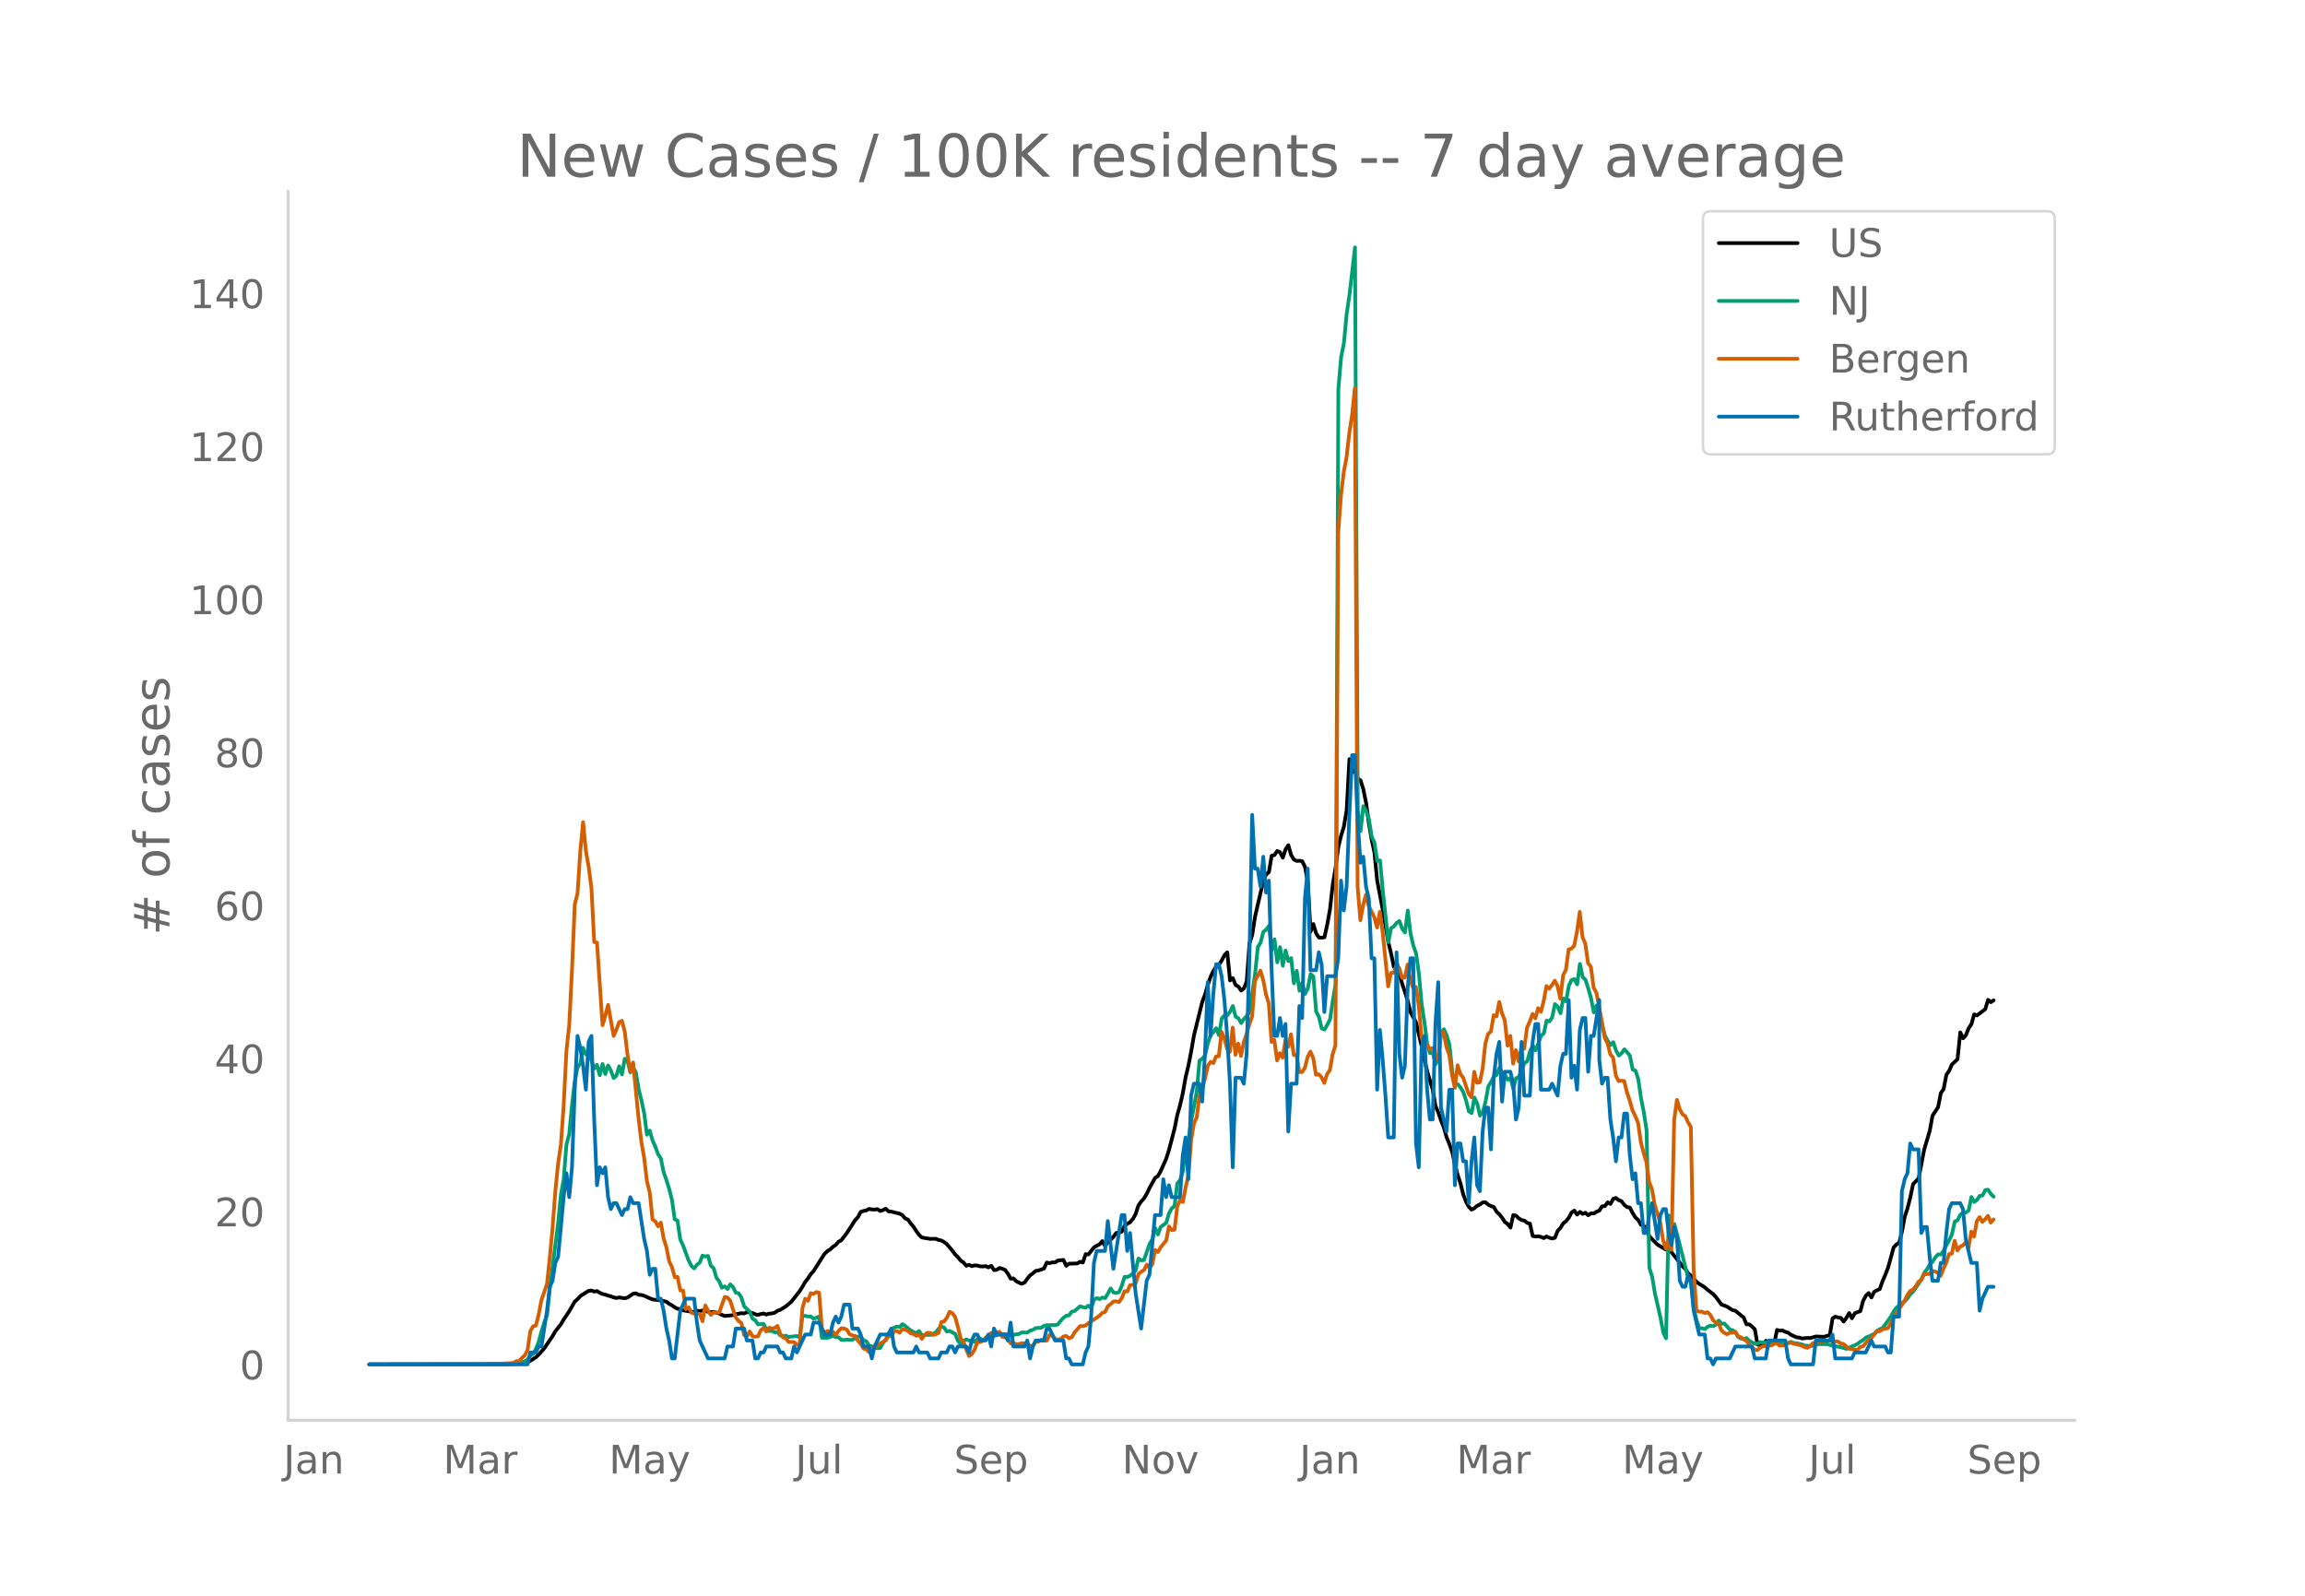 <svg height="864" viewBox="0 0 936 648" width="1248" xmlns="http://www.w3.org/2000/svg" xmlns:xlink="http://www.w3.org/1999/xlink"><defs><style>*{stroke-linecap:butt;stroke-linejoin:round}</style></defs><g id="figure_1"><path d="M0 648h936V0H0z" style="fill:#fff" id="patch_1"/><g id="axes_1"><path d="M117 576.72h725.4V77.76H117z" style="fill:none" id="patch_2"/><path clip-path="url(#p61abce3e0b)" d="m149.973 554.04 54.109-.087 5.636-.247 3.382-.327 1.127-.297 1.128-.493 2.254-1.474 1.127-1.061 2.255-2.51 3.382-4.985 1.127-1.968 2.255-2.841 1.127-1.904 2.254-3.383 2.255-3.925 1.127-.96 1.127-1.277 2.255-1.45 1.127-.674 1.128-.156 1.127.457 1.127-.207 1.127.696 1.128.493 1.127.242 1.127.417 1.127.266 1.128.45 1.127.244 1.127-.22 2.255.322 1.127-.293 2.255-1.52 1.127-.19 1.127.568 1.127.117 1.128.308 3.382 1.504 2.254.248 1.127.127 2.255.531 1.127.855 1.127.623 1.128.788 1.127.587 1.127.19 1.128.455 4.509.736 1.127-.57 1.127.18 1.127-.26 1.128.166 1.127.33 1.127.187 1.128-.137 2.254.65 1.127.585 1.128.436 3.381-.336 1.128-.378 2.254-.424 1.128.12 1.127-.562 1.127.12 1.127.272 1.128.5 1.127.268 1.127-.388 1.127-.214 1.128.435 1.127-.381 1.127-.07 1.128-.258 1.127-.822 1.127-.38 2.255-1.38 2.254-1.884 3.382-4.31 1.127-1.773 1.128-1.987 1.127-1.39 1.127-1.775 1.127-1.221 4.51-7.077 1.127-1.043 1.127-.71 1.127-1.059 1.128-.77 1.127-1.282 1.127-.586 2.255-2.946 3.381-5.249 1.128-1.202 1.127-2.136 1.127-.365 1.128-.234 1.127-.605 1.127.228 1.127.043 1.128-.188 1.127.768 1.127-.352 1.127-.585 1.128 1.09 1.127.095 3.382.836 1.127.6 1.127 1.345 1.128.463 1.127 1.582 1.127 1.294 1.127 1.766 1.128 1.547 1.127 1.072 3.382.57 2.254-.049 1.128.467 1.127.227 1.127.608 1.127.858 2.255 2.675 1.127 1.523 1.128 1.087 1.127 1.413 1.127.773 1.127 1.326 1.128-.39 1.127.548 1.127-.312 1.127.056 1.128.334 1.127.056 1.127-.148 1.128.53 1.127-.658 1.127 1.74 1.127-.105 1.128-.75 1.127.32 1.127.464 1.127 1.53 1.128 2.044 1.127-.12 1.127 1.127 1.128.613 1.127.426 1.127-.452 1.127-1.585 1.128-1.39 1.127-.803 1.127-.98 1.127-.179 2.255-.773 1.127-2.444 1.128.247 1.127-.308 1.127.014 1.127-.77 2.255-.247 1.127 2.38 1.127-.853 3.382-.098 1.128-.688 1.127.303 1.127-3.389 1.127.113 2.255-2.83 1.127-.727 1.127-.524 1.128-1.314 1.127 1.947 1.127-1.56 1.128-.924 1.127-1.214 1.127-1.555 1.127-.15 1.128-.42 1.127-2.356 1.127-.84 1.127-.592 1.128-1.322 1.127-2.006 1.127-3.492 1.128-1.6 1.127-1.245 1.127-1.865 1.127-2.386 2.255-4.073 1.127-.76 1.127-1.96 2.255-5.057 1.127-3.543 2.255-8.606 1.127-5.643 1.127-3.952 1.128-4.929 1.127-6.402 1.127-4.706 1.127-5.721 1.128-6.583 3.382-13.659 1.127-2.96 1.127-3.976 1.127-3.226 1.128-2.349 1.127-1.744 1.127-.759 1.127-1.766 1.128-2.195 1.127-1.124 1.127 11.43 1.128-.943 1.127 2.776 1.127.631 1.127 1.619 1.128-.862 1.127-2.783 1.127-15.52 1.127-3.452 1.128-7.344 3.382-14.627 1.127-2.508 1.127-1.012 1.127-6.647 1.128-.247 1.127-1.663 1.127.492 1.127 2.24 1.128-3.396 1.127-1.689 1.127 3.966 1.128 1.843 1.127.583 1.127-.086 1.127.205 1.128 2.308 1.127 5.978 1.127 20.322 1.127-3.105 1.128 3.763 1.127 1.691 1.127.083 1.128-.16 1.127-5.074 1.127-6.265 1.127-10.11 1.128-6.72 1.127-8.496 1.127-4.596 1.127-3.654 1.128-6.67 1.127-20.764 1.127 5.368 1.128-.88 1.127 3.45 1.127.681 1.127 3.604 1.128 5.52 1.127 8.239 1.127 6.725 1.127 5.167 1.128 11.52 2.254 11.75 2.255 13.163 1.127 4.636 1.127 5.466 1.128-2.089 1.127 4.91 1.127 4.02 1.127 3.287 1.128 3.645 1.127 4.614 2.255 4.14 2.254 9.598 1.127 5.482 1.128 4.75 2.254 7.488 1.127 6.61 1.128 2.551 1.127 3.41 1.127 2.704 1.128 4.04 1.127 2.745 1.127 3.178 1.127 5.1 1.128 4.308 1.127 3.356 1.127 4.578 1.127 2.923 1.128 2.02 1.127 1.163 1.127-.567 1.128-.997 1.127-.546 1.127-.823 1.127-.042 1.128.953 1.127.578 1.127.375 1.127 1.93 1.128 1.025 1.127 1.434 1.127 1.707 1.128.823 1.127 1.467 1.127-5.115 1.127.236 1.128 1.138 1.127.662 1.127.207 1.127.95 1.128.281 1.127 5.052 1.127.185 1.128-.1 1.127.26 1.127.479 1.127-.659 1.128.514 1.127.33 1.127-.299 1.127-2.836 1.128-1.17 1.127-1.876 1.127-.849 1.128-1.396 1.127-2.167 1.127-.742 1.127 1.618 1.128-1.092 1.127.8 1.127-.466 1.127 1.04 1.128-.791 1.127.035 1.127-.697 1.128-.441 1.127-1.758 1.127-.084 1.127-1.508 1.128.63 1.127-2.076 1.127-.36 1.127.915 1.128.437 1.127 1.472 1.127.89 1.128.226 1.127 2.204 1.127 1.793 1.127 1.008 1.128 1.97 1.127.46 1.127 1.057 1.127 3.1 1.128 1.237 2.254 2.21 3.382 2.02 1.127-.353 2.255 2.843 2.254 2.828 1.128 1.5 1.127.988 1.127 1.81 1.128.936 2.254 2.5 1.127.882 1.128.624 1.127.76 1.127.994 2.255 1.74 1.127 1.193 2.255 3.07 1.127.347 1.127.484 2.255 1.41 1.127.254 3.382 2.766 1.127 2.722 1.127.036 1.128.883 1.127 1.12 1.127 6.224 2.255.324 1.127-1.886 1.127 1.134 1.127-.515 1.128.497 1.127-5.522 1.127.294 1.128-.086 1.127.586 1.127.313 1.127.845 2.255 1.047 1.127.095 1.127.368 2.255-.218 1.127.051 2.255-.645 2.254.103 1.128.04 1.127-.401 1.127-.263 1.127-6.798 1.128-.74 1.127.378 1.127.157 1.128 1.482 1.127-1.534 1.127-1.927 1.127 2.127 1.128-2.015 1.127-.509 1.127-.354 1.127-4.165 1.128-2.151 1.127-1.06 1.127 1.787 1.128-2.284 1.127-.634 1.127-.47 1.127-3.22 1.128-2.587 1.127-2.94 2.254-8.158 1.128-1.236 1.127-.65 1.127-4.586 1.128-6.046 1.127-3.404 1.127-4.436 1.127-5.357 2.255-2.322 2.254-11.71 2.255-7.581 1.127-6.178 2.255-3.461 1.127-5.751 1.127-1.593 1.128-5.847 1.127-1.588 1.127-2.575 2.255-2.09 1.127-10.928 1.127 2.407 1.128-1.222 1.127-2.846 1.127-1.652 1.127-4 1.128.439 2.254-1.698 1.127-.855 1.128-3.766 1.127.932 1.127-.739h0" style="fill:none;stroke:#000;stroke-linecap:round;stroke-width:1.5" id="line2d_1"/><path clip-path="url(#p61abce3e0b)" d="m149.973 554.04 56.363-.11 2.255-.12 2.254-.23 2.255-.804 1.127-.755 1.128-1.51 1.127-.699 1.127-2.074 1.127-2.773 1.128-4.258 1.127-3.694 1.127-2.838 1.127-10.825 3.382-26.642 1.128-11.594 1.127-6.142 1.127-14.153 1.127-4.303 1.128-11.774 1.127-9.645 1.127-5.592 1.127-1.674 1.128-6.327 1.127 2.688 1.127-1.274 1.128 3.718 1.127 3.329 1.127-1.59 1.127 4.253 1.128-4.567 1.127 4.072 1.127-3.483 1.127 2.054 1.128 3.049 1.127-.91 1.127-3.853 1.128 3.293 1.127-6.356 1.127.814 1.127 4.713 1.128-1.87 1.127 1.83 1.127 6.771 1.127 4.563 1.128 5.348 1.127 8.675 1.127-1.654 1.128 3.998 1.127 2.439 1.127 3.123 1.127 1.72 1.128 5.552 1.127 3.213 1.127 3.593 1.127 4.478 1.128 7.896 1.127.56 1.127 7.626 1.128 2.399 2.254 6.092 1.127 2.234 1.128 1.01 1.127-1.46 1.127-.88 1.127-2.843 1.128.355 1.127-.23 1.127 3.993 1.128.974 1.127 3.833 1.127 1.51 1.127 2.608 1.128-.57 1.127 1.09 1.127-1.894 1.127 1.065 1.128 2.323 1.127.225 1.127 1.704 1.128 3.624 2.254 2.149 1.127 2.828 1.128.7 1.127 1.64 2.254-.176 1.128 2.289 1.127.58 1.127-.025 1.128.554 1.127-.12 1.127 1.365 1.127.33 1.128-.205 1.127.515 3.382-.395 1.127.594 1.127-8.765 1.128.005 1.127.245 1.127-.005 1.127.914 1.128-.38 1.127-.514 1.127 8.635h2.255l1.127-.3 1.127-.594 1.128.64 1.127.044 1.127.995 1.127.14 1.128-.2 1.127.15 1.127-.075 2.255-1.32 1.127.04 1.127 1.54 1.128.34 1.127 1.849 1.127.22 1.127.5 1.128.274 1.127-.095 1.127-2.039 1.127-1.25 1.128-2.678 1.127-1.344 1.127-.95 1.128-.454 1.127.19 1.127-1.16 1.127.72 2.255 1.844 1.127.635 1.127.454 1.128-.85 1.127 1.65 1.127.005 1.128-.115 1.127.03 1.127-.44 1.127-.57 1.128-1.409 1.127-1.05 1.127.45 1.127 1.655 1.128-.27 2.254 1.214 1.128 2.779 1.127 1.4 1.127-1.255 1.127-.675 1.128.435 1.127.145 1.127.415 1.127-1.035 1.128-.34 1.127.9 2.255-1.335 1.127-.14 3.382-1.169 1.127.12 1.127-.1 1.127.085 1.128.265 1.127-.105 2.255-.355 1.127-.62 2.254.06 1.128-.794 1.127-.305 1.127-.725 2.255-.125 1.127-.78 1.127-.29 1.128.05 1.127-.09 1.127.026 1.127-.305 1.128-1.444 1.127-1.225 1.127-.834 1.127-.15 1.128-1.5 1.127-.25 2.255-1.943 1.127.36 1.127.24 1.127-.865 1.128.994 1.127-3.418 1.127-.625 1.127.415 1.128-.625 1.127.21 1.127-1.794 1.128-2.149 1.127 1.634 1.127.275 1.127-.35 1.128-2.618 1.127-3.613h1.127l1.127-.455 1.128-.955 1.127-1.174 1.127-4.873 1.128.73 1.127-.12 2.254-6.492 1.128-1.939 1.127-4.652 1.127 2.728 1.127-3.068 2.255-1.645 1.127-3.863 1.128-2.059 1.127-.924 1.127-9.19 1.127-1.35 1.128-3.448 1.127-9.76 1.127-3.109 1.127-7.646 2.255-11.93 1.127-12.618 1.128-.804 1.127-1.245 1.127-4.942 1.127-3.449 1.128-1.144 1.127-1.58 1.127 2.85 1.127-6.807 1.128-1.245 1.127-.025 1.127-1.454 1.128-2.344 1.127 4.333 1.127.645 1.127 1.954 1.128-1.654 1.127-1.22 1.127-1.599 2.255-15.442 1.127-10.95 1.127-1.864 1.128-4.348 1.127-.8 1.127-1.634 1.127 10.06 1.128-4.577 1.127 9.375 1.127-6.172 1.127 7.546 1.128-6.187 1.127 4.323 1.127-1.23 1.128 10.24 1.127-5.102 1.127 8.131 1.127-3.183 1.128 4.458 1.127-2.244 1.127-5.817 1.127.96 1.128 14.267 1.127 2.134 1.127 4.728 1.128.454 1.127-1.959 1.127-2.204 1.127-7.556 1.128-6.746 1.127-241.62 1.127-13.03 1.127-5.666 1.128-11.91 1.127-7.596 2.255-19.37 1.127 228.662 1.127 8.385 1.127-10.125 1.128 1.934 1.127 3.279 1.127 7.056 1.127 2.55 1.128 7.415 1.127-.204 1.127 12.188 2.255 21.035 1.127-5.742 1.127-.68 1.128-1.45 1.127-.744 1.127 3.144 1.127 1.509 1.128-8.926 1.127 9.366 1.127 4.917 1.128 3.139 1.127 8.126 1.127 12.489 1.127 7.28 1.128 8.787 1.127 3.818 1.127-.22 1.127 4.767 1.128-2.134 1.127-10.29 1.127-1.833 1.128 2.478 1.127 3.763 1.127 10.815 1.127 5.577 1.128-.28 1.127 1.305 1.127 1.899 1.127 3.428 1.128 4.393 1.127.685 1.127-6.292 1.128 2.374 1.127 4.952 1.127-1.494 1.127-4.113 1.128-6.282 1.127-1.794 1.127-2.189 1.127-.655 1.128-2.863 1.127 1.909 1.127.854 1.128 2.064 1.127-.65 1.127 4.174 1.127-4.183 1.128-.42 1.127-3.104 1.127-2.588 1.127-.725 1.128-3.948 1.127-2.574 1.127 2.044 1.128-2.683 1.127-3.289 1.127-.88 1.127-5.207 1.128.36 1.127-1.644 1.127-5.427 1.127 1.079 1.128 2.639 1.127-6.032 1.127 1.214 1.128-6.332 1.127-2.349 1.127-.35 1.127 2.14 1.128-8.316 1.127 5.347 1.127 1.104 1.127 3.519 1.128 3.948 1.127 5.802 1.127-2.864 1.128 6.377 1.127 1.68 1.127 4.227 1.127 2.07 1.128 1.773 1.127-1.21 1.127 3.39 1.127 2.068 1.128-.94 1.127-1.614 1.127 1.19 1.128 1.464 1.127 5.572 1.127.44 1.127 3.438 1.128 7.732 1.127 5.692 1.127 7.271 1.127 55.912 1.128 3.574 1.127 6.816 2.255 9.81 1.127 5.967 1.127 2.48 1.127-49.916 1.128 5.597 1.127-2.089 2.254 8.601 2.255 8.986 1.127 4.152 1.128 2.214 1.127 10.21 1.127 4.923 1.127 3.218 1.128.02 1.127.35 1.127-.98 1.127-.42 1.128.21 1.127-.664 1.127-1.644 1.128 1.34 1.127-.16 2.254 2.508 1.128.245 1.127.834 1.127 1.93 1.127.614 1.128.275 1.127-.475 1.127 1.155 2.255 1.174 1.127-.135 1.127-.515 1.128.185 1.127-.055 1.127-.184 1.127.444 1.128-.305 1.127.095 1.127.545 1.128.01 1.127-.115 1.127-.27 1.127-.494 1.128.52 1.127.04 2.254.519 1.128.45 2.254.165 1.128-.17 1.127-.415 1.127-.145 3.382-.02 2.254.635 3.382.62 2.255.65 1.127-.44 1.127-.565 1.128-.44 1.127-.605 1.127-.854 1.127-.645 1.128-1.045 1.127-.41 2.255-1.054 1.127-1.19 1.127-.724 1.127-.485 1.128-1.474 2.254-3.168 1.127-2.074 1.128-1.56 1.127-.84 1.127-1.044 1.128-.68 1.127-1.244 1.127-1.654 1.127-1.05 2.255-3.263 1.127-1.784 1.127-2.594 1.128-1.409 1.127-1.944 1.127-1.134 1.128-1.784 1.127-1.205 1.127.085 1.127-1.58 1.128-2.278 1.127-1.939 1.127-2.489 1.127-5.122 1.128-.525 1.127-2.214 1.127-.96 1.128.046 1.127-.84 1.127-5.477 1.127 2.029 1.128-.88 1.127-1.6 1.127-.179 1.127-2.179 1.128-.16 1.127 1.74 1.127 1.119h0" style="fill:none;stroke:#009e73;stroke-linecap:round;stroke-width:1.5" id="line2d_2"/><path clip-path="url(#p61abce3e0b)" d="m149.973 554.04 49.6-.095 7.89-.429 1.128-.143 1.127-.666h1.127l1.128-1.334 1.127-1 1.127-2.142 1.128-7.714 1.127-1.952 1.127-.286 1.127-4.476 1.128-5.857 2.254-6.57 1.127-10.62 1.128-12.094 1.127-14.904 1.127-11.237 1.128-7.666 1.127-15.952 1.127-22.237 1.127-10.38 1.128-22.284 1.127-26.713 1.127-4.571 1.127-17.237 1.128-11.619 1.127 11.619 1.127 6.476 1.128 8.666 1.127 21.903 1.127.238 2.255 33.522 1.127-3.857 1.127-4.38 2.255 12.618 1.127-2.571 1.127-3.048 1.128-.524 1.127 4.381 1.127 9.428 1.127 6.666 1.128-3.57 2.254 22.95 1.127 9.428 1.128 6.428 1.127 9.476 1.127 4.476 1.128 11 1.127.761 1.127 2 1.127-1.476 1.128 6.428 1.127 3.571 1.127 5.714 1.127 2.333 1.128 4.095 1.127-.095 1.127 5.476 1.128.048 1.127 7.57 1.127-.714 1.127 2.096 1.128.476 2.254.047 1.127 3 1.128-6.428 1.127 2.143 1.127 1.714 1.128-1 2.254.095 2.255-6.38 1.127.238 1.127 1.285 1.127 3.572 1.128 3.19 1.127 1.476 1.127.81 1.128 4.904 1.127.476 1.127-1.952 1.127 1.952 1.128.19 1.127-.19 1.127-2.428 1.127-.953 1.128 1.476 1.127-1.57 1.127.332 1.128-.19 1.127-.857 1.127 3.19 1.127 1.476 1.128.286 1.127 1.571 1.127-.047 1.127.143 1.128 1 1.127-.048 1.127-14.856 1.128-3.762 1.127.857 1.127-3.095 1.127.286 1.128-.762 1.127.285 1.127 14.571 1.127 1.857 1.128-.905 1.127.762 1.127-.428 1.128 1.285 1.127-1.619 1.127-1.095 1.127.095 1.128.477 1.127 1.857 1.127.476 1.127.238 1.128 1.905 1.127 1.285 1.127 1.905 1.128.333 1.127 1.095 1.127-1.619 1.127-.095 1.128-1.238 2.254-1.143 1.127-.81 1.128-1.57h1.127l1.127-2.048h1.128l1.127.619 1.127-1.476 2.255.714 1.127 1.095 1.127.19 1.127.763 1.128-.429 1.127 1.667 1.127-1.667 1.128-.762h1.127l1.127.857 1.127-.285 1.128-.524 1.127-4.428 1.127-.239 1.127-1.523 1.128-2.429 1.127.62 1.127 1.523 1.128 4.143 1.127 4.618 1.127 1.334 1.127 3.095 1.128 2.666 1.127-.81 1.127-1.856 1.127-3.048 1.128.048 1.127-.571 1.127-1.286 1.128-.81 1.127-1.047 1.127.619 1.127-.714 1.128-.381 1.127 2.047 1.127.19 1.127.715 1.128 1.762 1.127-.143 1.127.524 1.128-.143 1.127-.334 1.127.096 1.127-.048 1.128 1.143 1.127-.095 1.127-1.667 1.127-.048 1.128-.761 1.127.38h1.127l1.128-2.38 1.127.285 1.127 1.381 1.127.238 1.128-.285 1.127-.953 1.127-.19 1.127.952 1.128-.476 1.127-1.952 2.255-2.572 1.127.048 1.127-.333 1.127-.905 3.382-2.238 1.127-.81 1.128-1.142 1.127-.381 1.127-2.333 1.128-.857 1.127-1 1.127-.096 1.127.286 1.128-1.571 1.127-2.81 1.127.096 1.127-2.572 1.128-.095 1.127-.619 1.127-3.762 1.128-.952 1.127-.666 1.127-2.238 1.127 1.285 1.128-1.476 1.127-5.761 1.127.857 1.127-1.953 2.255-2.761 1.127-5.714 1.128 1.523 1.127-.19 1.127-9.571 1.127-2.38 1.128.713 1.127-6 1.127-4.856 1.127-14.428 1.128-6.618 1.127-2.524 1.127-9.142 1.128-2.381 1.127-4.286 1.127-5.095 1.127-1.619 1.128.524L493.79 429l1.127-.096 1.127-9.904 1.128 2.62 1.127 4.237 1.127 1.238 1.128-9.857 1.127 11.095 1.127-4.571 1.127 5.047 1.128-5.714 1.127-3.142 1.127-4 1.127-3.19 1.128-14.38 2.254-4.238 1.128 3.856 1.127 5.81 1.127 3.619 1.127 15.665 1.128-.81 1.127 8.334 1.127-2.953 1.127 1.81 1.128-7.047 1.127 2.714 1.127-5.143 1.128 8.428h1.127l1.127 6.905h1.127l1.128-1.715 1.127-4.428 1.127-2.143 1.127 2.572 1.128 6.809 1.127-.19 1.127 1.19 1.128 2.333 1.127-3.619 1.127-1.571 1.127-6.476 1.128-3.571 1.127-207.988 1.127-15.285 1.127-9.523 1.128-5.952 1.127-9.857 1.127-7.333 1.128-10.951 1.127 202.56 1.127 13.475 1.127-6.238 1.128-4.143 1.127 4.571 2.254 4.572 1.128 4.19 1.127-6.38 1.127 8.19 2.255 22.093 1.127-5.476 1.127-.047 1.128-3.095 1.127 1.238 1.127 3.952 1.127-.143 1.128-5.285 1.127 6.523 1.127 3.047 1.128-.476 1.127 7.38 1.127 12.762 1.127 4.952 1.128-1.762 1.127 2 1.127-.524 1.127 4.667 1.128-.667 1.127-10.952 1.127.62 1.128 5.999 1.127 3 1.127 8.237 1.127 5.286 1.128-9.19 1.127 3.571 1.127 1.429 2.255 6.666 1.127 1.333 1.127-10.333 1.128 4.476 1.127-.238 1.127-5.428 1.127-10.285 1.128-3.952 1.127-.953 1.127-6.618 1.127.524 1.128-5.905 1.127 4.667 1.127 2.809 1.128 10.285 1.127-4 1.127 11.285 1.127-5.476 1.128 4.572 1.127-5.762 1.127.619 1.127-8.57 1.128-2.477 1.127-3.095 1.127 1.81 1.128-4.143 1.127 1.476 1.127-4.333 1.127-6.095 1.128 1.047 1.127-1.523 1.127-1.714 1.127 2.19 1.128 5.142 1.127-9.523 1.127-2.238 1.128-8.285 1.127-.333 1.127-1.143 1.127-5.666 1.128-8.095 1.127 10.285 1.127 2.666 1.127 7.952 1.128 1.381 1.127 8.524 1.127 2.047 2.255 11.904 1.127 6.428 1.127 2.19 1.128 4.477 1.127 1.238 1.127 7.475 1.127 2.143 1.128-.143 1.127.143 1.127 4.619 1.128 3.333 1.127 4 1.127 2.285 1.127 2.762 1.128 7.81 1.127 4.427 1.127 3.572 1.127 8.19 1.128 2.904 1.127 6.428 2.255 7.19 1.127 7.048 1.127 3.428 1.127-4 1.128 4.572 1.127-52.76 1.127-8.19 1.127 3.81 1.128 2.047 1.127.81 1.127 2.428 1.128 1.905 1.127 57.568 1.127 16.952 1.127.523 1.128-.047 1.127.571 1.127-.333 1.127 1.047 1.128 2.143 1.127 1.048 1.127.19 1.128 2.952 1.127.953 1.127.619 1.127-.62h1.128l1.127-.428 1.127 1.81 1.127.428 1.128.81 1.127.666 1.127 1.524 2.255 2.143 1.127.095 1.127-1.048 1.128-.476h1.127l2.254-.38 1.128-.62 1.127-.238 1.127 1 2.255-.286 1.127-.857 1.127-.095 1.128.38 2.254.525 1.127.38 1.128.524 1.127.286 1.127-.762 1.128-1.19 1.127.095 1.127-.524 1.127-.285 3.382-.381 1.127.571 1.128-.143 1.127.048 1.127.81 1.128.19 2.254 1.952 1.127.095 1.128.286 1.127.095 1.127-1.238 1.127-.238 2.255-2.619 1.127-.762 2.255-2.714h1.127l1.127-.762 1.128-.333 1.127-.19 1.127-2 1.127-2.381 4.51-6.762 1.127-2.333 1.127-1.619 1.127-.571 1.128-1.333 1.127-1.857 1.127-.62 1.127-2.38 2.255-.19 1.127-1.144 1.128.19 1.127.62 1.127 1.095 1.127-2.904 1.128-2.477 1.127-3.38 1.127-.238 1.127-5.19 1.128 3.952 1.127-1.572 1.127-.524 1.128-1.238 1.127 2.143 1.127-6.476 1.127 2 1.128-6.285 1.127-1.619 1.127 1.952 1.127-1.095 1.128-1.38 1.127 2.76 1.127-1.285h0" style="fill:none;stroke:#d55e00;stroke-linecap:round;stroke-width:1.5" id="line2d_3"/><path clip-path="url(#p61abce3e0b)" d="M149.973 554.04h64.254l1.128-4.85h2.254l1.127-2.426h1.128l2.254-14.55 1.127-9.701 1.128-2.425 1.127-7.276 1.127-2.425 2.255-24.252 1.127-9.7 1.127 9.7 1.128-12.126 1.127-31.527 1.127-21.827 1.127 4.85 1.128 7.276 1.127 9.7 1.127-19.4 1.128-2.426 1.127 33.953 1.127 26.677 1.127-7.276 1.128 2.425 1.127-2.425 1.127 12.126 1.127 4.85 1.128-2.425h1.127l2.255 4.85 1.127-2.425h1.127l1.127-4.85 1.128 2.425h2.254l2.255 14.551 1.127 4.85 1.127 9.701 1.128-2.425h1.127l1.127 12.126h1.127l1.128 4.85 1.127 7.276 1.127 4.85 1.127 7.276h1.128l2.254-19.402 2.255-4.85h3.382l1.127 9.7 1.127 7.276 3.382 7.276h6.764l1.127-4.85h2.254l1.128-7.276h3.382l1.127 4.85h2.254l1.128 7.276h1.127l1.127-2.425h1.127l1.128-2.426h4.509l1.127 2.426h1.127l1.128 2.425h2.254l1.127-4.85 1.128 2.425 3.382-7.276h2.254l1.127-4.85h2.255l2.254 4.85h2.255l1.127-4.85 1.128-2.425 1.127 2.425 1.127-2.425 1.127-4.85h2.255l1.127 9.7h2.255l1.127 2.425 1.127 4.85h2.255l1.127 4.85 1.127-4.85 2.255-4.85h3.382l1.127-2.425 1.127 7.275 1.128 2.426h6.763l1.127-2.426 1.128 2.426h3.382l1.127 2.425h3.382l1.127-2.425h2.254l1.128-2.426h1.127l1.127 2.426 1.128-2.426h3.381l1.128 2.426 1.127-4.85 1.127-2.426h1.127l1.128 2.425h2.254l1.128-2.425 1.127 4.85 1.127-7.275 1.127 2.425h3.382l1.127 2.425 1.128-7.275 1.127 9.7h4.51l1.126-2.425 1.128 7.276 1.127-4.85 1.127-2.426h3.382l1.127-4.85h1.128l2.254 4.85h3.382l1.127 7.276h1.127l1.128 2.425h4.509l1.127-4.85 1.127-2.426 1.128-12.125 1.127-21.827 1.127-4.85h3.382l1.127-12.126 2.255 19.401 3.382-21.826h1.127l1.127 14.55 1.127-7.275 2.255 24.252 2.255 14.55 2.254-19.4 1.127-2.426 2.255-24.251h2.254l1.128-14.551 1.127 7.275 1.127-4.85 1.128 4.85h3.381l1.128-16.976 1.127-7.276 1.127 16.977 1.127-33.953 1.128-4.85h2.254l1.128 7.275 1.127-19.401 1.127-29.102 1.127 21.826 1.128-16.976 1.127-12.126h1.127l1.127 4.85 1.128 9.701 1.127 14.551 1.127 19.402 1.128 33.952 1.127-36.377h2.254l1.128 2.425 1.127-12.126 1.127-38.803 1.127-58.204 1.128 21.826h1.127l1.127 7.276 1.128-12.126 1.127 14.551 1.127-4.85 1.127 36.377 1.128 26.677h1.127l1.127-7.275 1.127 7.275 1.128-4.85 1.127 43.653 1.127-19.401h2.255l1.127-31.528 1.127 4.85 1.128-48.503 1.127-12.126 1.127 41.228h2.255l1.127-7.275 1.127 4.85 1.128 19.402 1.127-14.551h3.382l1.127-7.276 1.127-31.527 1.127 12.126 1.128-9.701 1.127-29.102 1.127-24.252h1.128l1.127 26.677 1.127 16.976 1.127-2.425 1.128 12.126 1.127 4.85 1.127 24.252h1.127l1.128 53.354 1.127-24.252 1.127 12.126 1.128 14.551 1.127 16.976h2.254l1.128-75.18 1.127 41.228 1.127 9.7 1.127-4.85 1.128-31.527 1.127-12.126h1.127l1.128 75.18 1.127 9.701 1.127-48.503 1.127-4.85 1.128 21.826 1.127 12.126h1.127l1.127-38.803 1.128-16.976 1.127 50.928 2.255 9.701 1.127-16.976h1.127l1.127 38.803 1.128-16.976h1.127l1.127 7.275h1.127l1.128 16.976 1.127-16.976 1.127-9.7 1.128 19.4 1.127 2.426 1.127-24.252 1.127-9.7h1.128l1.127 16.976 1.127-29.102 1.127-9.701 1.128-4.85 1.127 24.251 1.127-12.126h2.255l1.127 4.85 1.127 14.552 1.128-4.85 1.127-26.677 1.127 21.826h2.255l1.127-21.826 1.127-7.276h1.128l1.127 26.677h3.382l1.127-2.425 2.254 4.85 1.128-12.126 1.127-4.85h1.127l1.128-21.827 1.127 31.528 1.127-4.85 1.127 9.7 1.128-24.252 1.127-4.85h1.127l1.127 21.826 1.128-14.55h1.127l2.255-14.552v24.252l1.127 9.7 1.127-2.424h1.127l1.128 16.976 1.127 7.275 1.127 9.701 1.127-9.7h1.128l1.127-9.701h1.127l1.128 16.976 1.127 9.7 1.127-2.425 1.127 12.126h1.128l1.127 12.126h1.127l1.127-7.275 1.128-4.85 2.254 14.55 1.128-9.7 1.127-2.426h1.127l1.127 9.701 1.128 4.85 1.127-7.275 1.127 4.85 1.127 16.977 1.128 2.425h1.127l1.127-4.85 1.128 2.425 1.127 12.125 2.254 9.701h2.255l1.127 9.7h1.127l1.128 2.426 1.127-2.425h5.636l2.255-4.85h6.764l1.127 4.85h4.509l1.127-7.276h6.764l1.127 7.276 1.127 2.425h9.019l1.127-9.7h5.636l1.127-2.426 1.128 9.7h6.763l1.128-2.424h4.509l2.254-4.85 1.128 2.424h4.509l1.127 2.426h1.127l1.127-14.551h2.255l1.127-50.93 1.128-4.85 1.127-2.425 1.127-12.125 1.127 2.425h2.255l1.127 33.952 1.127-2.425h1.128l1.127 12.126 1.127 9.7h2.255l1.127-7.275h1.127l1.128-12.126 1.127-9.7 1.127-2.426h3.382l1.127 2.425 1.128 12.126 2.254 9.701h2.255l1.127 19.401 1.127-4.85 2.255-4.85h2.254" style="fill:none;stroke:#0072b2;stroke-linecap:round;stroke-width:1.5" id="line2d_4"/><path d="M117 576.72V77.76" style="fill:none;stroke:#d3d3d3;stroke-linecap:square;stroke-linejoin:miter;stroke-width:1.25" id="patch_3"/><path d="M117 576.72h725.4" style="fill:none;stroke:#d3d3d3;stroke-linecap:square;stroke-linejoin:miter;stroke-width:1.25" id="patch_4"/><g id="matplotlib.axis_1"><g id="xtick_1"><g style="fill:#696969" transform="matrix(.16 0 0 -.16 115.095 598.378)" id="text_1"><defs><path d="M9.813 72.906h9.859V5.078q0-13.187-5-19.14-5-5.954-16.094-5.954h-3.75v8.297h3.078q6.531 0 9.219 3.672Q9.813-4.39 9.813 5.078z" id="DejaVuSans-74"/><path d="M34.281 27.484q-10.89 0-15.093-2.484-4.204-2.484-4.204-8.5 0-4.781 3.157-7.594 3.156-2.797 8.562-2.797 7.485 0 12 5.297 4.516 5.297 4.516 14.078v2zm17.922 3.72V0H43.22v8.297Q40.14 3.328 35.547.953q-4.594-2.375-11.234-2.375-8.391 0-13.36 4.719Q6 8.016 6 15.922q0 9.219 6.172 13.906 6.187 4.688 18.437 4.688h12.61v.89q0 6.203-4.078 9.594-4.078 3.39-11.453 3.39-4.688 0-9.141-1.124-4.438-1.125-8.531-3.375v8.312q4.921 1.906 9.562 2.844 4.64.953 9.031.953 11.875 0 17.735-6.156 5.86-6.14 5.86-18.64z" id="DejaVuSans-97"/><path d="M54.89 33.016V0h-8.984v32.719q0 7.765-3.031 11.61-3.031 3.858-9.078 3.858-7.281 0-11.484-4.64-4.204-4.625-4.204-12.64V0H9.08v54.688h9.03v-8.5q3.235 4.937 7.594 7.374Q30.078 56 35.797 56q9.422 0 14.25-5.828 4.844-5.828 4.844-17.156z" id="DejaVuSans-110"/></defs><use xlink:href="#DejaVuSans-74"/><use x="29.492" xlink:href="#DejaVuSans-97"/><use x="90.771" xlink:href="#DejaVuSans-110"/></g></g><g id="xtick_2"><g style="fill:#696969" transform="matrix(.16 0 0 -.16 179.97 598.378)" id="text_2"><defs><path d="M9.813 72.906h14.703l18.593-49.61 18.703 49.61h14.704V0H66.89v64.016l-18.797-50h-9.907l-18.796 50V0H9.813z" id="DejaVuSans-77"/><path d="M41.11 46.297q-1.516.875-3.297 1.281Q36.03 48 33.89 48q-7.625 0-11.703-4.953-4.079-4.953-4.079-14.234V0H9.08v54.688h9.03v-8.5q2.844 4.984 7.375 7.39Q30.031 56 36.531 56q.922 0 2.047-.125 1.125-.11 2.484-.36z" id="DejaVuSans-114"/></defs><use xlink:href="#DejaVuSans-77"/><use x="86.279" xlink:href="#DejaVuSans-97"/><use x="147.559" xlink:href="#DejaVuSans-114"/></g></g><g id="xtick_3"><g style="fill:#696969" transform="matrix(.16 0 0 -.16 247.287 598.378)" id="text_3"><defs><path d="M32.172-5.078q-3.797-9.766-7.422-12.735-3.61-2.984-9.656-2.984H7.906v7.516h5.282q3.703 0 5.75 1.765Q21-9.766 23.483-3.219l1.61 4.094-22.11 53.813H12.5l17.094-42.766 17.093 42.766h9.516z" id="DejaVuSans-121"/></defs><use xlink:href="#DejaVuSans-77"/><use x="86.279" xlink:href="#DejaVuSans-97"/><use x="147.559" xlink:href="#DejaVuSans-121"/></g></g><g id="xtick_4"><g style="fill:#696969" transform="matrix(.16 0 0 -.16 322.938 598.378)" id="text_4"><defs><path d="M8.5 21.578v33.11h8.984V21.922q0-7.766 3.016-11.656 3.031-3.875 9.094-3.875 7.265 0 11.484 4.64 4.234 4.64 4.234 12.656v31h8.985V0h-8.984v8.406Q42.047 3.422 37.718 1q-4.313-2.422-10.032-2.422-9.421 0-14.312 5.86Q8.5 10.296 8.5 21.578zM31.11 56z" id="DejaVuSans-117"/><path d="M9.422 75.984h8.984V0H9.422z" id="DejaVuSans-108"/></defs><use xlink:href="#DejaVuSans-74"/><use x="29.492" xlink:href="#DejaVuSans-117"/><use x="92.871" xlink:href="#DejaVuSans-108"/></g></g><g id="xtick_5"><g style="fill:#696969" transform="matrix(.16 0 0 -.16 387.402 598.378)" id="text_5"><defs><path d="M53.516 70.516V60.89q-5.61 2.687-10.594 4-4.984 1.328-9.625 1.328-8.047 0-12.422-3.125t-4.375-8.89q0-4.845 2.906-7.313 2.907-2.453 11.016-3.97l5.953-1.218q11.031-2.11 16.281-7.406 5.25-5.297 5.25-14.172 0-10.61-7.11-16.078-7.093-5.469-20.812-5.469-5.172 0-11.015 1.172Q13.14.922 6.89 3.219v10.156q6-3.36 11.765-5.078 5.766-1.703 11.328-1.703 8.438 0 13.032 3.312 4.593 3.328 4.593 9.485 0 5.359-3.297 8.39-3.296 3.032-10.812 4.547L27.484 33.5q-11.03 2.188-15.968 6.875-4.922 4.688-4.922 13.047 0 9.672 6.812 15.234 6.813 5.563 18.766 5.563 5.14 0 10.453-.938 5.328-.922 10.89-2.765z" id="DejaVuSans-83"/><path d="M56.203 29.594v-4.39H14.891q.593-9.282 5.593-14.142 5-4.859 13.938-4.859 5.172 0 10.031 1.266 4.86 1.265 9.656 3.812v-8.5Q49.266.734 44.187-.344 39.11-1.422 33.892-1.422q-13.094 0-20.735 7.61-7.64 7.625-7.64 20.625 0 13.421 7.25 21.296Q20.016 56 32.328 56q11.031 0 17.453-7.11 6.422-7.093 6.422-19.296zm-8.984 2.64q-.094 7.36-4.125 11.75-4.032 4.407-10.672 4.407-7.516 0-12.031-4.25-4.516-4.25-5.203-11.97z" id="DejaVuSans-101"/><path d="M18.11 8.203v-29H9.077v75.484h9.031v-8.296q2.844 4.875 7.157 7.234Q29.594 56 35.594 56q9.968 0 16.187-7.906 6.235-7.907 6.235-20.797T51.78 6.484q-6.218-7.906-16.187-7.906-6 0-10.328 2.375-4.313 2.375-7.157 7.25zm30.578 19.094q0 9.906-4.079 15.547-4.078 5.64-11.203 5.64-7.14 0-11.218-5.64-4.079-5.64-4.079-15.547 0-9.906 4.078-15.547 4.079-5.64 11.22-5.64 7.124 0 11.202 5.64t4.078 15.547z" id="DejaVuSans-112"/></defs><use xlink:href="#DejaVuSans-83"/><use x="63.477" xlink:href="#DejaVuSans-101"/><use x="125" xlink:href="#DejaVuSans-112"/></g></g><g id="xtick_6"><g style="fill:#696969" transform="matrix(.16 0 0 -.16 455.63 598.378)" id="text_6"><defs><path d="M9.813 72.906h13.28l32.329-60.984v60.984h9.562V0h-13.28L19.39 60.984V0H9.813z" id="DejaVuSans-78"/><path d="M30.61 48.39q-7.22 0-11.422-5.64-4.204-5.64-4.204-15.453 0-9.813 4.172-15.453 4.188-5.64 11.453-5.64 7.188 0 11.375 5.655 4.203 5.672 4.203 15.438 0 9.719-4.203 15.406-4.187 5.688-11.375 5.688zm0 7.61q11.718 0 18.406-7.625 6.703-7.61 6.703-21.078 0-13.422-6.703-21.078-6.688-7.64-18.407-7.64-11.765 0-18.437 7.64-6.656 7.656-6.656 21.078 0 13.469 6.656 21.078Q18.844 56 30.609 56z" id="DejaVuSans-111"/><path d="M2.984 54.688H12.5L29.594 8.797l17.093 45.89h9.516L35.687 0H23.485z" id="DejaVuSans-118"/></defs><use xlink:href="#DejaVuSans-78"/><use x="74.805" xlink:href="#DejaVuSans-111"/><use x="135.986" xlink:href="#DejaVuSans-118"/></g></g><g id="xtick_7"><g style="fill:#696969" transform="matrix(.16 0 0 -.16 527.677 598.378)" id="text_7"><use xlink:href="#DejaVuSans-74"/><use x="29.492" xlink:href="#DejaVuSans-97"/><use x="90.771" xlink:href="#DejaVuSans-110"/></g></g><g id="xtick_8"><g style="fill:#696969" transform="matrix(.16 0 0 -.16 591.424 598.378)" id="text_8"><use xlink:href="#DejaVuSans-77"/><use x="86.279" xlink:href="#DejaVuSans-97"/><use x="147.559" xlink:href="#DejaVuSans-114"/></g></g><g id="xtick_9"><g style="fill:#696969" transform="matrix(.16 0 0 -.16 658.742 598.378)" id="text_9"><use xlink:href="#DejaVuSans-77"/><use x="86.279" xlink:href="#DejaVuSans-97"/><use x="147.559" xlink:href="#DejaVuSans-121"/></g></g><g id="xtick_10"><g style="fill:#696969" transform="matrix(.16 0 0 -.16 734.393 598.378)" id="text_10"><use xlink:href="#DejaVuSans-74"/><use x="29.492" xlink:href="#DejaVuSans-117"/><use x="92.871" xlink:href="#DejaVuSans-108"/></g></g><g id="xtick_11"><g style="fill:#696969" transform="matrix(.16 0 0 -.16 798.856 598.378)" id="text_11"><use xlink:href="#DejaVuSans-83"/><use x="63.477" xlink:href="#DejaVuSans-101"/><use x="125" xlink:href="#DejaVuSans-112"/></g></g></g><g id="matplotlib.axis_2"><g id="ytick_1"><g style="fill:#696969" transform="matrix(.16 0 0 -.16 97.32 560.119)" id="text_12"><defs><path d="M31.781 66.406q-7.61 0-11.453-7.5Q16.5 51.422 16.5 36.375q0-14.984 3.828-22.484 3.844-7.5 11.453-7.5 7.672 0 11.5 7.5 3.844 7.5 3.844 22.484 0 15.047-3.844 22.531-3.828 7.5-11.5 7.5zm0 7.813q12.266 0 18.735-9.703 6.468-9.688 6.468-28.141 0-18.406-6.468-28.11-6.47-9.687-18.735-9.687-12.25 0-18.718 9.688-6.47 9.703-6.47 28.109 0 18.453 6.47 28.14Q19.53 74.22 31.78 74.22z" id="DejaVuSans-48"/></defs><use xlink:href="#DejaVuSans-48"/></g></g><g id="ytick_2"><g style="fill:#696969" transform="matrix(.16 0 0 -.16 87.14 497.976)" id="text_13"><defs><path d="M19.188 8.297h34.421V0H7.33v8.297q5.609 5.812 15.296 15.594 9.703 9.797 12.188 12.64 4.734 5.313 6.609 9 1.89 3.688 1.89 7.25 0 5.813-4.078 9.469-4.078 3.672-10.625 3.672-4.64 0-9.797-1.61-5.14-1.609-11-4.89v9.969Q13.767 71.78 18.938 73q5.188 1.219 9.485 1.219 11.328 0 18.062-5.672 6.735-5.656 6.735-15.125 0-4.5-1.688-8.531-1.672-4.016-6.125-9.485-1.218-1.422-7.765-8.187-6.532-6.766-18.453-18.922z" id="DejaVuSans-50"/></defs><use xlink:href="#DejaVuSans-50"/><use x="63.623" xlink:href="#DejaVuSans-48"/></g></g><g id="ytick_3"><g style="fill:#696969" transform="matrix(.16 0 0 -.16 87.14 435.832)" id="text_14"><defs><path d="M37.797 64.313 12.89 25.39h24.906zm-2.594 8.593H47.61V25.391h10.407v-8.203H47.609V0h-9.812v17.188H4.89v9.515z" id="DejaVuSans-52"/></defs><use xlink:href="#DejaVuSans-52"/><use x="63.623" xlink:href="#DejaVuSans-48"/></g></g><g id="ytick_4"><g style="fill:#696969" transform="matrix(.16 0 0 -.16 87.14 373.69)" id="text_15"><defs><path d="M33.016 40.375q-6.641 0-10.532-4.547-3.875-4.531-3.875-12.437 0-7.86 3.875-12.438 3.891-4.562 10.532-4.562 6.64 0 10.515 4.562 3.875 4.578 3.875 12.438 0 7.906-3.875 12.437-3.875 4.547-10.515 4.547zm19.578 30.922v-8.984q-3.719 1.75-7.5 2.671-3.782.938-7.5.938-9.766 0-14.922-6.594-5.14-6.594-5.875-19.922 2.875 4.25 7.219 6.516 4.359 2.266 9.578 2.266 10.984 0 17.36-6.672 6.374-6.657 6.374-18.125 0-11.235-6.64-18.032-6.641-6.78-17.672-6.78-12.657 0-19.344 9.687-6.688 9.703-6.688 28.109 0 17.281 8.204 27.563 8.203 10.28 22.015 10.28 3.719 0 7.5-.734t7.89-2.187z" id="DejaVuSans-54"/></defs><use xlink:href="#DejaVuSans-54"/><use x="63.623" xlink:href="#DejaVuSans-48"/></g></g><g id="ytick_5"><g style="fill:#696969" transform="matrix(.16 0 0 -.16 87.14 311.546)" id="text_16"><defs><path d="M31.781 34.625q-7.031 0-11.062-3.766-4.016-3.765-4.016-10.343 0-6.594 4.016-10.36Q24.75 6.391 31.78 6.391q7.032 0 11.078 3.78 4.063 3.798 4.063 10.345 0 6.578-4.031 10.343-4.016 3.766-11.11 3.766zm-9.86 4.188q-6.343 1.562-9.89 5.906Q8.5 49.079 8.5 55.329q0 8.733 6.219 13.812 6.234 5.078 17.062 5.078 10.89 0 17.094-5.078 6.203-5.079 6.203-13.813 0-6.25-3.547-10.61-3.531-4.343-9.828-5.906 7.125-1.656 11.094-6.5 3.984-4.828 3.984-11.796 0-10.61-6.468-16.282-6.47-5.656-18.532-5.656-12.047 0-18.531 5.656-6.469 5.672-6.469 16.282 0 6.968 4 11.797 4.016 4.843 11.14 6.5zM18.314 54.39q0-5.657 3.53-8.828 3.548-3.172 9.938-3.172 6.36 0 9.938 3.172 3.593 3.171 3.593 8.828 0 5.672-3.593 8.843-3.578 3.172-9.938 3.172-6.39 0-9.937-3.172-3.532-3.172-3.532-8.843z" id="DejaVuSans-56"/></defs><use xlink:href="#DejaVuSans-56"/><use x="63.623" xlink:href="#DejaVuSans-48"/></g></g><g id="ytick_6"><g style="fill:#696969" transform="matrix(.16 0 0 -.16 76.96 249.403)" id="text_17"><defs><path d="M12.406 8.297h16.11v55.625l-17.532-3.516v8.985l17.438 3.515h9.86V8.296H54.39V0H12.406z" id="DejaVuSans-49"/></defs><use xlink:href="#DejaVuSans-49"/><use x="63.623" xlink:href="#DejaVuSans-48"/><use x="127.246" xlink:href="#DejaVuSans-48"/></g></g><g id="ytick_7"><g style="fill:#696969" transform="matrix(.16 0 0 -.16 76.96 187.26)" id="text_18"><use xlink:href="#DejaVuSans-49"/><use x="63.623" xlink:href="#DejaVuSans-50"/><use x="127.246" xlink:href="#DejaVuSans-48"/></g></g><g id="ytick_8"><g style="fill:#696969" transform="matrix(.16 0 0 -.16 76.96 125.117)" id="text_19"><use xlink:href="#DejaVuSans-49"/><use x="63.623" xlink:href="#DejaVuSans-52"/><use x="127.246" xlink:href="#DejaVuSans-48"/></g></g><g style="fill:#696969" transform="matrix(0 -.2 -.2 0 68.8 379.813)" id="text_20"><defs><path d="M51.125 44H36.922l-4.11-16.313h14.313zm-7.328 27.781-5.078-20.265h14.265L58.11 71.78h7.813L60.89 51.516h15.234V44h-17.14l-4-16.313h15.53V20.22H53.079L48 0h-7.813l5.032 20.219H30.906L25.875 0h-7.86l5.079 20.219H7.719v7.468h17.187L29 44H13.281v7.516h17.625l4.985 20.265z" id="DejaVuSans-35"/><path d="M37.11 75.984V68.5h-8.594q-4.828 0-6.72-1.953-1.874-1.953-1.874-7.031v-4.828h14.797v-6.985H19.922V0H10.89v47.703H2.297v6.984h8.594V58.5q0 9.125 4.25 13.297 4.25 4.187 13.468 4.187z" id="DejaVuSans-102"/><path d="M48.781 52.594v-8.407q-3.812 2.11-7.64 3.157-3.828 1.047-7.735 1.047-8.75 0-13.593-5.547-4.829-5.532-4.829-15.547 0-10.016 4.829-15.563 4.843-5.53 13.593-5.53 3.907 0 7.735 1.046 3.828 1.047 7.64 3.156V2.094Q45.016.344 40.984-.531q-4.015-.89-8.562-.89-12.36 0-19.64 7.765-7.266 7.765-7.266 20.953 0 13.375 7.343 21.031Q20.22 56 33.016 56q4.14 0 8.093-.86 3.953-.843 7.672-2.546z" id="DejaVuSans-99"/><path d="M44.281 53.078v-8.5q-3.797 1.953-7.906 2.922-4.094.984-8.5.984-6.688 0-10.031-2.047-3.344-2.046-3.344-6.156 0-3.125 2.39-4.906 2.391-1.781 9.626-3.39l3.078-.688q9.562-2.047 13.593-5.781 4.032-3.735 4.032-10.422 0-7.625-6.032-12.078-6.03-4.438-16.578-4.438-4.39 0-9.156.86Q10.688.296 5.422 2v9.281q4.984-2.594 9.812-3.89 4.829-1.282 9.579-1.282 6.343 0 9.75 2.172 3.421 2.172 3.421 6.125 0 3.656-2.468 5.61-2.453 1.953-10.813 3.765l-3.125.735q-8.344 1.75-12.062 5.39-3.704 3.64-3.704 9.985 0 7.718 5.47 11.906Q16.75 56 26.811 56q4.97 0 9.36-.734 4.406-.72 8.11-2.188z" id="DejaVuSans-115"/></defs><use xlink:href="#DejaVuSans-35"/><use x="83.789" xlink:href="#DejaVuSans-32"/><use x="115.576" xlink:href="#DejaVuSans-111"/><use x="176.758" xlink:href="#DejaVuSans-102"/><use x="211.963" xlink:href="#DejaVuSans-32"/><use x="243.75" xlink:href="#DejaVuSans-99"/><use x="298.73" xlink:href="#DejaVuSans-97"/><use x="360.01" xlink:href="#DejaVuSans-115"/><use x="412.109" xlink:href="#DejaVuSans-101"/><use x="473.633" xlink:href="#DejaVuSans-115"/></g></g><g style="fill:#696969" transform="matrix(.24 0 0 -.24 209.887 71.76)" id="text_21"><defs><path d="M4.203 54.688h8.985l11.234-42.672 11.172 42.672h10.593l11.235-42.672 11.187 42.672h8.985L63.28 0H52.688L40.922 44.828 29.109 0H18.5z" id="DejaVuSans-119"/><path d="M64.406 67.281v-10.39q-4.984 4.64-10.625 6.922-5.64 2.296-11.984 2.296-12.5 0-19.14-7.64-6.641-7.64-6.641-22.094 0-14.406 6.64-22.047 6.64-7.64 19.14-7.64 6.345 0 11.985 2.296 5.64 2.297 10.625 6.938V5.609Q59.234 2.094 53.437.33q-5.78-1.75-12.218-1.75-16.563 0-26.094 10.124-9.516 10.14-9.516 27.672 0 17.578 9.516 27.703 9.531 10.14 26.094 10.14 6.531 0 12.312-1.734 5.797-1.734 10.875-5.203z" id="DejaVuSans-67"/><path d="M25.39 72.906h8.297L8.297-9.28H0z" id="DejaVuSans-47"/><path d="M9.813 72.906h9.859V42.094L52.39 72.906h12.703L28.906 38.922 67.672 0H54.688L19.672 35.11V0h-9.86z" id="DejaVuSans-75"/><path d="M9.422 54.688h8.984V0H9.422zm0 21.296h8.984v-11.39H9.422z" id="DejaVuSans-105"/><path d="M45.406 46.39v29.594h8.985V0h-8.985v8.203Q42.578 3.328 38.25.953q-4.313-2.375-10.375-2.375-9.906 0-16.14 7.906-6.22 7.922-6.22 20.813 0 12.89 6.22 20.797Q17.968 56 27.874 56q6.063 0 10.375-2.375 4.328-2.36 7.156-7.234zm-30.61-19.093q0-9.906 4.079-15.547 4.078-5.64 11.203-5.64 7.125 0 11.219 5.64 4.11 5.64 4.11 15.547 0 9.906-4.11 15.547-4.094 5.64-11.219 5.64-7.125 0-11.203-5.64-4.078-5.64-4.078-15.547z" id="DejaVuSans-100"/><path d="M18.313 70.219V54.688h18.5v-6.985h-18.5V18.016q0-6.688 1.828-8.594 1.828-1.906 7.453-1.906h9.218V0h-9.218q-10.407 0-14.36 3.875-3.953 3.89-3.953 14.14v29.688H2.687v6.984h6.594V70.22z" id="DejaVuSans-116"/><path d="M4.89 31.39h26.313v-8H4.891z" id="DejaVuSans-45"/><path d="M8.203 72.906h46.875v-4.203L28.61 0H18.312L43.22 64.594H8.203z" id="DejaVuSans-55"/><path d="M45.406 27.984q0 9.766-4.031 15.125-4.016 5.375-11.297 5.375-7.219 0-11.25-5.375-4.031-5.359-4.031-15.125 0-9.718 4.031-15.093t11.25-5.375q7.281 0 11.297 5.375 4.031 5.375 4.031 15.093zm8.985-21.203q0-13.953-6.203-20.765Q42-20.797 29.203-20.797q-4.734 0-8.937.703-4.203.703-8.157 2.172v8.735q3.954-2.141 7.813-3.157 3.86-1.031 7.86-1.031 8.843 0 13.234 4.61 4.39 4.609 4.39 13.937v4.453q-2.781-4.844-7.125-7.234Q33.938 0 27.875 0 17.828 0 11.672 7.656q-6.156 7.672-6.156 20.328 0 12.688 6.156 20.344Q17.828 56 27.875 56q6.063 0 10.406-2.39 4.344-2.391 7.125-7.22v8.297h8.985z" id="DejaVuSans-103"/></defs><use xlink:href="#DejaVuSans-78"/><use x="74.805" xlink:href="#DejaVuSans-101"/><use x="136.328" xlink:href="#DejaVuSans-119"/><use x="218.115" xlink:href="#DejaVuSans-32"/><use x="249.902" xlink:href="#DejaVuSans-67"/><use x="319.727" xlink:href="#DejaVuSans-97"/><use x="381.006" xlink:href="#DejaVuSans-115"/><use x="433.105" xlink:href="#DejaVuSans-101"/><use x="494.629" xlink:href="#DejaVuSans-115"/><use x="546.729" xlink:href="#DejaVuSans-32"/><use x="578.516" xlink:href="#DejaVuSans-47"/><use x="612.207" xlink:href="#DejaVuSans-32"/><use x="643.994" xlink:href="#DejaVuSans-49"/><use x="707.617" xlink:href="#DejaVuSans-48"/><use x="771.24" xlink:href="#DejaVuSans-48"/><use x="834.863" xlink:href="#DejaVuSans-75"/><use x="900.439" xlink:href="#DejaVuSans-32"/><use x="932.227" xlink:href="#DejaVuSans-114"/><use x="971.09" xlink:href="#DejaVuSans-101"/><use x="1032.613" xlink:href="#DejaVuSans-115"/><use x="1084.713" xlink:href="#DejaVuSans-105"/><use x="1112.496" xlink:href="#DejaVuSans-100"/><use x="1175.973" xlink:href="#DejaVuSans-101"/><use x="1237.496" xlink:href="#DejaVuSans-110"/><use x="1300.875" xlink:href="#DejaVuSans-116"/><use x="1340.084" xlink:href="#DejaVuSans-115"/><use x="1392.184" xlink:href="#DejaVuSans-32"/><use x="1423.971" xlink:href="#DejaVuSans-45"/><use x="1460.055" xlink:href="#DejaVuSans-45"/><use x="1496.139" xlink:href="#DejaVuSans-32"/><use x="1527.926" xlink:href="#DejaVuSans-55"/><use x="1591.549" xlink:href="#DejaVuSans-32"/><use x="1623.336" xlink:href="#DejaVuSans-100"/><use x="1686.813" xlink:href="#DejaVuSans-97"/><use x="1748.092" xlink:href="#DejaVuSans-121"/><use x="1807.271" xlink:href="#DejaVuSans-32"/><use x="1839.059" xlink:href="#DejaVuSans-97"/><use x="1900.338" xlink:href="#DejaVuSans-118"/><use x="1959.518" xlink:href="#DejaVuSans-101"/><use x="2021.041" xlink:href="#DejaVuSans-114"/><use x="2062.154" xlink:href="#DejaVuSans-97"/><use x="2123.434" xlink:href="#DejaVuSans-103"/><use x="2186.91" xlink:href="#DejaVuSans-101"/></g><g id="legend_1"><path d="M694.75 184.5H831.2q3.2 0 3.2-3.2V88.96q0-3.2-3.2-3.2H694.75q-3.2 0-3.2 3.2v92.34q0 3.2 3.2 3.2z" style="fill:none;opacity:.8;stroke:#ccc;stroke-linejoin:miter" id="patch_5"/><path d="M697.95 98.718h32" style="fill:none;stroke:#000;stroke-linecap:round;stroke-width:1.5" id="line2d_5"/><g style="fill:#696969" transform="matrix(.16 0 0 -.16 742.75 104.317)" id="text_22"><defs><path d="M8.688 72.906h9.921V28.61q0-11.718 4.235-16.875 4.25-5.14 13.781-5.14 9.469 0 13.719 5.14 4.25 5.157 4.25 16.875v44.297H64.5V27.391q0-14.25-7.063-21.532-7.046-7.28-20.812-7.28-13.828 0-20.89 7.28-7.047 7.282-7.047 21.532z" id="DejaVuSans-85"/></defs><use xlink:href="#DejaVuSans-85"/><use x="73.193" xlink:href="#DejaVuSans-83"/></g><path d="M697.95 122.203h32" style="fill:none;stroke:#009e73;stroke-linecap:round;stroke-width:1.5" id="line2d_7"/><g style="fill:#696969" transform="matrix(.16 0 0 -.16 742.75 127.802)" id="text_23"><use xlink:href="#DejaVuSans-78"/><use x="74.805" xlink:href="#DejaVuSans-74"/></g><path d="M697.95 145.688h32" style="fill:none;stroke:#d55e00;stroke-linecap:round;stroke-width:1.5" id="line2d_9"/><g style="fill:#696969" transform="matrix(.16 0 0 -.16 742.75 151.287)" id="text_24"><defs><path d="M19.672 34.813V8.108H35.5q7.953 0 11.781 3.297 3.844 3.297 3.844 10.078 0 6.844-3.844 10.078-3.828 3.25-11.781 3.25zm0 29.984V42.828h14.61q7.218 0 10.75 2.703 3.546 2.719 3.546 8.282 0 5.515-3.547 8.25-3.531 2.734-10.75 2.734zm-9.86 8.11h25.204q11.28 0 17.375-4.688Q58.5 63.53 58.5 54.89q0-6.703-3.125-10.657-3.125-3.953-9.188-4.922 7.282-1.562 11.313-6.53 4.031-4.954 4.031-12.376 0-9.765-6.64-15.093Q48.25 0 35.984 0H9.812z" id="DejaVuSans-66"/></defs><use xlink:href="#DejaVuSans-66"/><use x="68.604" xlink:href="#DejaVuSans-101"/><use x="130.127" xlink:href="#DejaVuSans-114"/><use x="169.49" xlink:href="#DejaVuSans-103"/><use x="232.967" xlink:href="#DejaVuSans-101"/><use x="294.49" xlink:href="#DejaVuSans-110"/></g><path d="M697.95 169.173h32" style="fill:none;stroke:#0072b2;stroke-linecap:round;stroke-width:1.5" id="line2d_11"/><g style="fill:#696969" transform="matrix(.16 0 0 -.16 742.75 174.773)" id="text_25"><defs><path d="M44.39 34.188q3.172-1.079 6.172-4.594 3-3.516 6.032-9.672L66.609 0H56l-9.313 18.703q-3.624 7.328-7.015 9.719-3.39 2.39-9.25 2.39h-10.75V0h-9.86v72.906h22.266q12.5 0 18.656-5.234 6.157-5.219 6.157-15.766 0-6.89-3.203-11.437-3.204-4.532-9.297-6.282zM19.673 64.797V38.922h12.406q7.125 0 10.766 3.297 3.64 3.297 3.64 9.687 0 6.39-3.64 9.64-3.64 3.25-10.766 3.25z" id="DejaVuSans-82"/><path d="M54.89 33.016V0h-8.984v32.719q0 7.765-3.031 11.61-3.031 3.858-9.078 3.858-7.281 0-11.484-4.64-4.204-4.625-4.204-12.64V0H9.08v75.984h9.03V46.188q3.235 4.937 7.594 7.374Q30.078 56 35.797 56q9.422 0 14.25-5.828 4.844-5.828 4.844-17.156z" id="DejaVuSans-104"/></defs><use xlink:href="#DejaVuSans-82"/><use x="64.982" xlink:href="#DejaVuSans-117"/><use x="128.361" xlink:href="#DejaVuSans-116"/><use x="167.57" xlink:href="#DejaVuSans-104"/><use x="230.949" xlink:href="#DejaVuSans-101"/><use x="292.473" xlink:href="#DejaVuSans-114"/><use x="333.586" xlink:href="#DejaVuSans-102"/><use x="368.791" xlink:href="#DejaVuSans-111"/><use x="429.973" xlink:href="#DejaVuSans-114"/><use x="469.336" xlink:href="#DejaVuSans-100"/></g></g></g></g><defs><clipPath id="p61abce3e0b"><path d="M117 77.76h725.4v498.96H117z"/></clipPath></defs></svg>